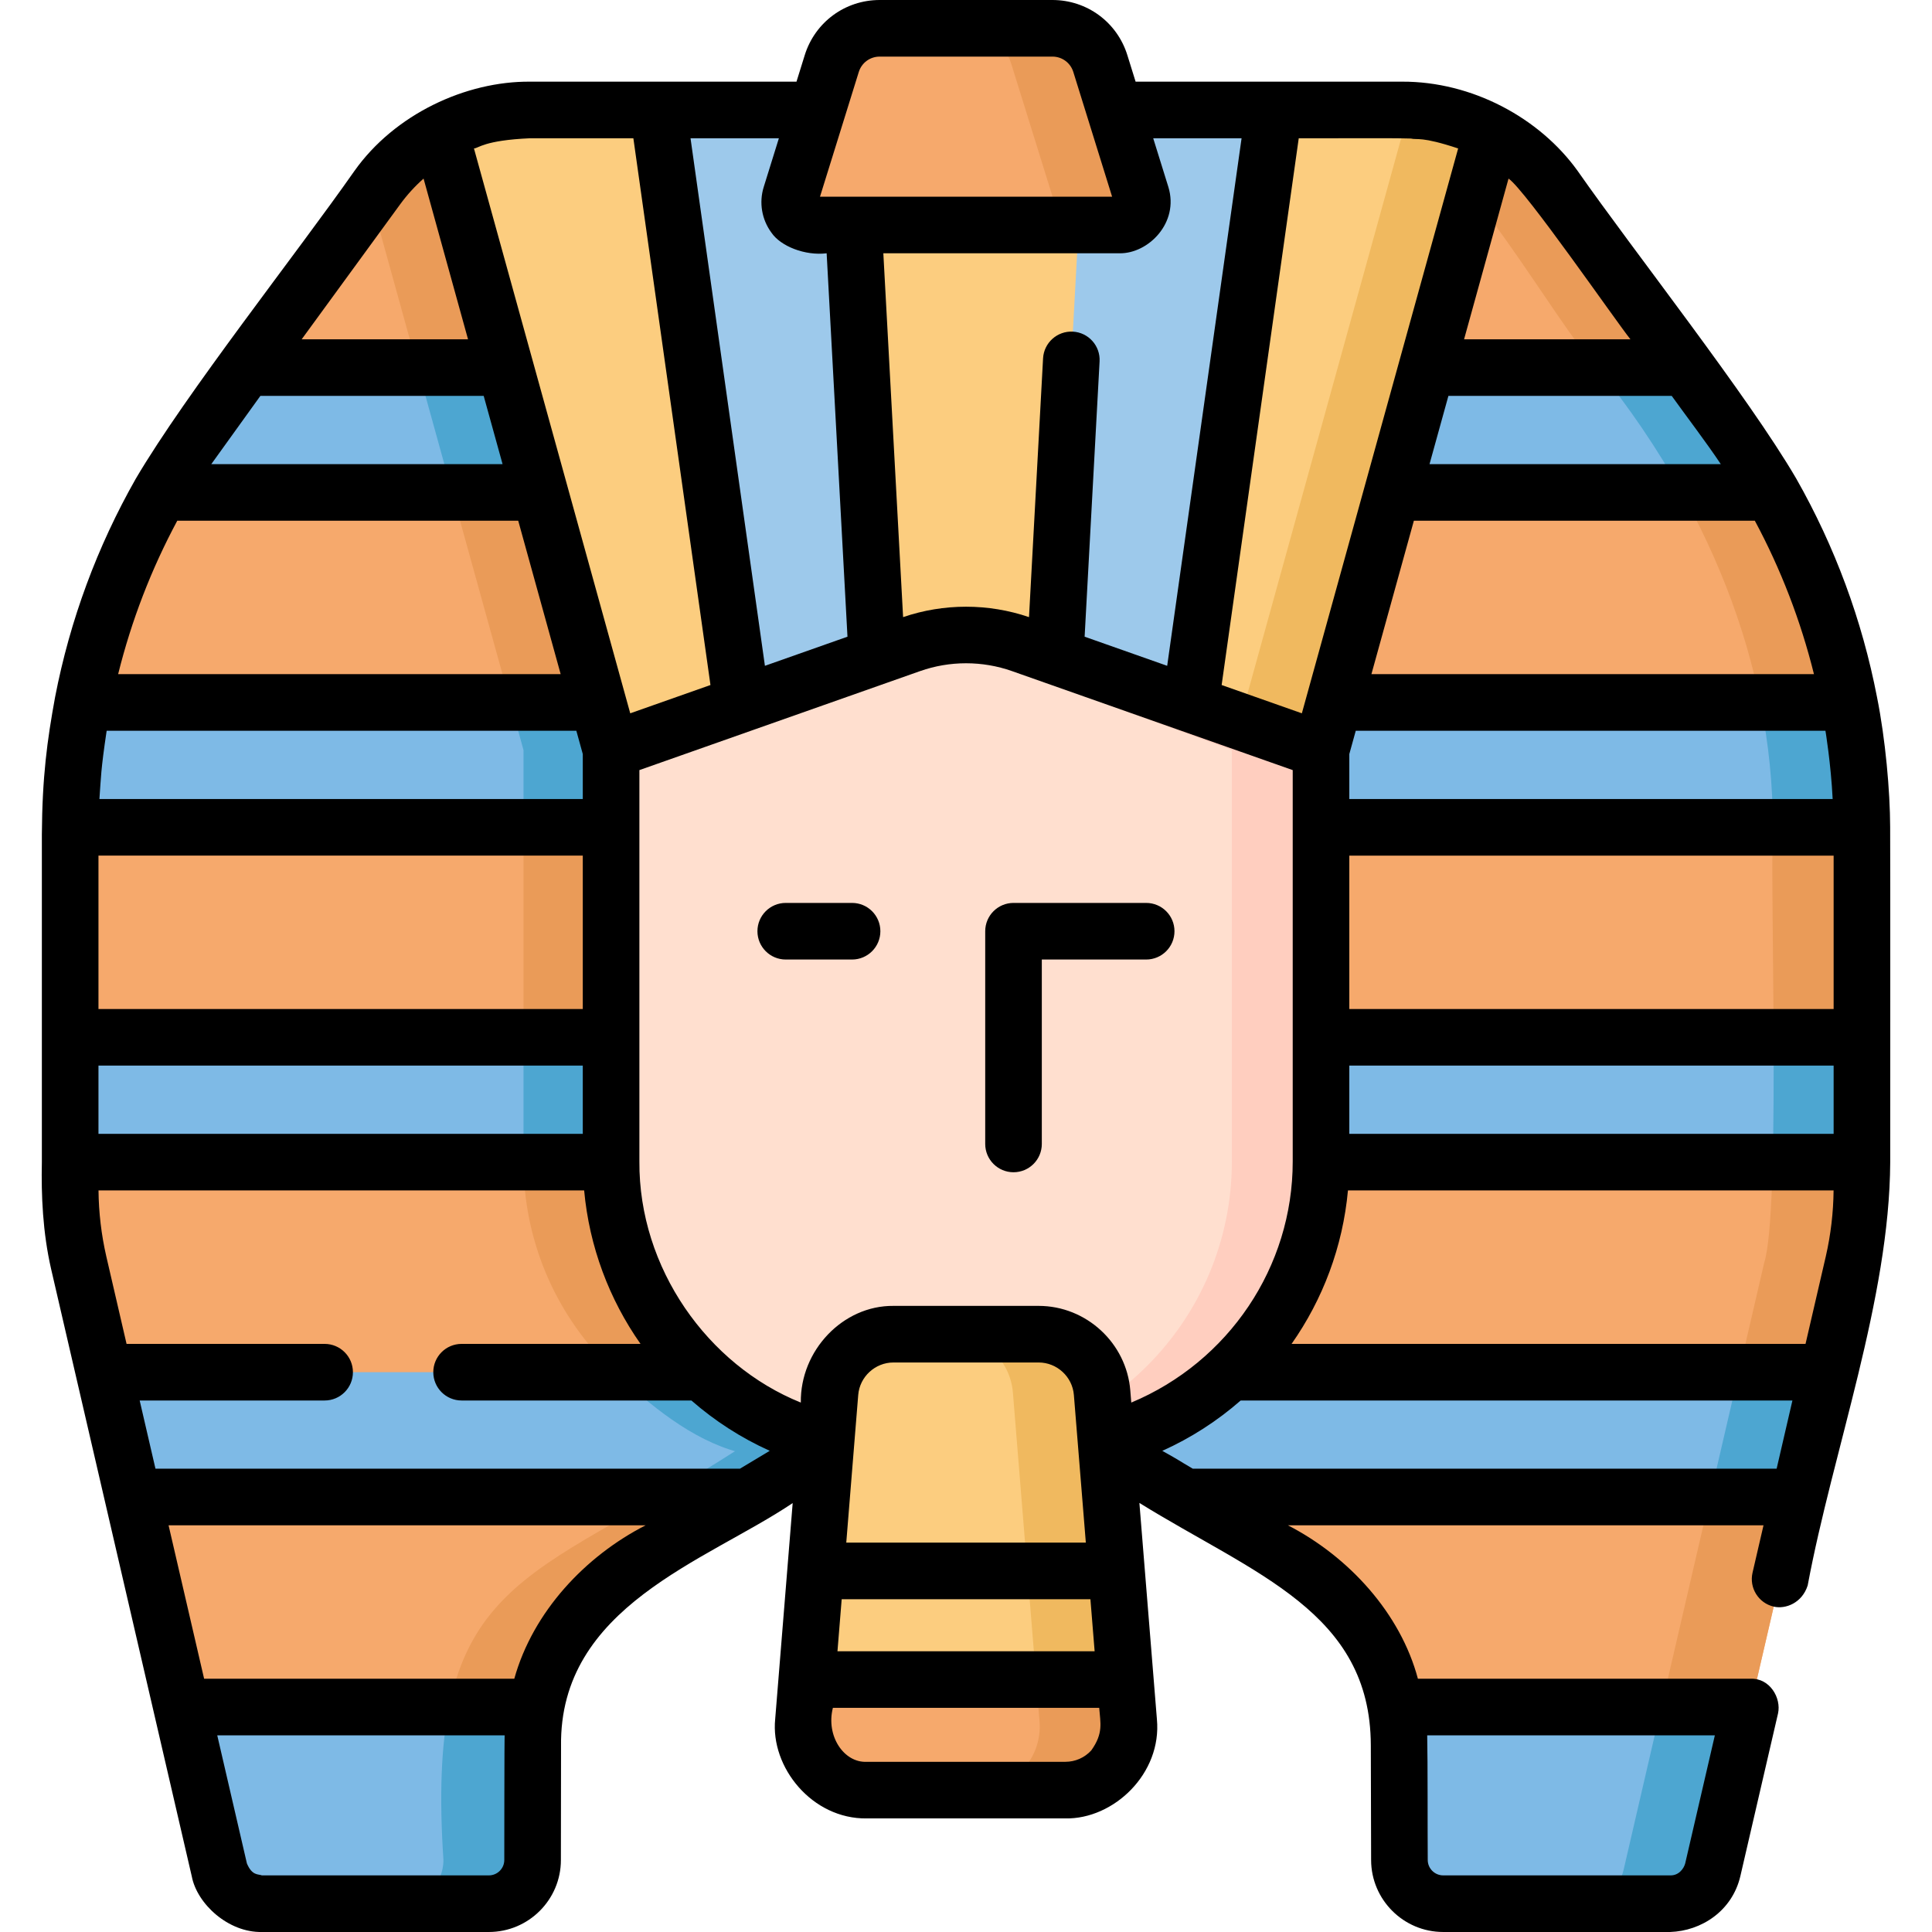 <svg id="Capa_1" enable-background="new 0 0 512.004 512.004" height="512" viewBox="0 0 512.004 512.004" width="512" xmlns="http://www.w3.org/2000/svg"><g><g><path d="m493.435 221.15v93.54c0 6.72-.77 13.43-2.27 19.97l-6.71 28.99-7.66 33.07-12.9 55.67-9.99 43.14c-1.22 5.26-5.9 8.97-11.29 8.97h-60.16c-6.39 0-11.57-5.17-11.59-11.56l-.08-30.45c-.01-3.43-.32-6.81-.94-10.1-2.91-15.87-12.54-29.92-26.67-38.33l-29.14-17.34-7.37-4.39c-8.75-5.2-18.73-7.94-28.91-7.94h-59.03l-20.54 12.33-3.85 2.31-25.73 15.44c-13.94 8.37-23.46 22.25-26.42 37.92-.66 3.42-1 6.92-1 10.47l-.04 30.06c0 6.4-5.19 11.58-11.59 11.58h-60.14c-5.39 0-10.07-3.71-11.29-8.97l-9.99-43.14-12.9-55.67-7.66-33.07-6.71-28.99c-1.5-6.54-2.27-13.25-2.27-19.97v-93.54c0-.63 0-1.27.02-1.9.1-11.17 1.23-22.24 3.35-33.09 3.78-19.52 10.72-38.32 20.58-55.66 3.42-6.06 7.21-11.93 11.34-17.59l11.3-15.49 32.99-45.21 1.8-2.47c4.47-6.13 10.19-11.07 16.69-14.58 7.22-3.9 15.39-6.02 23.83-6.02h231.04c8.44 0 16.61 2.12 23.83 6.02 6.5 3.51 12.22 8.45 16.69 14.58l34.79 47.68 11.3 15.49c4.13 5.66 7.92 11.53 11.34 17.59 9.86 17.34 16.8 36.14 20.58 55.66 2.12 10.85 3.25 21.92 3.35 33.09.02.63.02 1.27.02 1.9z" fill="#f6a96c"/><g fill="#ea9b58"><path d="m195.096 384.394c-55.401 35.571-82.539 32.897-77.583 108.527-.001 6.399-5.193 11.58-11.592 11.58h23.63c6.399 0 11.59-5.181 11.59-11.58l.042-30.058c0-3.548.343-7.054.999-10.477 2.965-15.669 12.485-29.548 26.427-37.913l29.579-17.75 20.538-12.329c-12.555 0-23.63 0-23.63 0z"/><path d="m493.419 219.247c-.104-11.164-1.238-22.234-3.35-33.085-3.787-19.518-10.727-38.319-20.58-55.663-3.423-6.055-7.21-11.934-11.341-17.594l-11.299-15.482-34.792-47.683c-4.474-6.128-10.196-11.07-16.688-14.576-7.22-3.902-15.398-6.024-23.836-6.024h-46.471c26.117.879 44.575 2.669 46.678 6.021 15.965 5.47 40.535 50.629 51.482 62.26 28.367 34.943 47.254 78.202 46.587 123.729-.685 15.689 2.045 100.132-2.277 113.51-11.447 49.542-25.779 111.212-37.259 160.871-1.217 5.254-5.899 8.968-11.289 8.968h23.63c5.389 0 10.071-3.714 11.289-8.968l9.988-43.146 12.901-55.663 7.658-33.075 6.711-28.986c1.509-6.544 2.278-13.255 2.278-19.976v-93.534c0-.635 0-1.269-.02-1.904z"/></g><path d="m256.015 29.14v355.25h-37.29l-20.54 12.33-3.85 2.31 1.39-17.18c-32.8-8.67-56.99-38.54-56.99-74.06v-109.01l-40.56-146.57 1.8-2.47c4.47-6.13 10.19-11.07 16.69-14.58 7.22-3.9 15.39-6.02 23.83-6.02z" fill="#ea9b58"/><g><path d="m469.489 130.499h-426.948c3.423-6.055 7.21-11.934 11.341-17.593l11.298-15.482h381.669l11.299 15.482c4.131 5.659 7.918 11.538 11.341 17.593z" fill="#7ebae6"/><path d="m256.015 97.42v33.08h-136.18l-9.15-33.08z" fill="#7ebae6"/><path d="m469.485 130.5h-23.82c-6.47-11.65-14.04-22.73-22.44-33.08h23.62l11.3 15.49c4.13 5.66 7.92 11.53 11.34 17.59z" fill="#4da6d1"/><path d="m493.419 219.247h-474.808c.104-11.164 1.238-22.234 3.35-33.086h468.107c2.113 10.852 3.247 21.922 3.351 33.086z" fill="#7ebae6"/><path d="m256.015 186.16v33.09h-117.28v-20.47l-3.49-12.62z" fill="#7ebae6"/><path d="m493.415 219.25h-23.59c.03-11.2-1.12-22.26-3.29-33.09h23.53c2.12 10.85 3.25 21.92 3.35 33.09z" fill="#4da6d1"/><path d="m18.59 274.899h474.849v33.086h-474.849z" fill="#7ebae6"/><path d="m138.735 274.9h117.28v33.08h-117.28z" fill="#7ebae6"/><path d="m493.435 274.9v33.08h-23.65c.25-10 .28-21.61.24-33.08z" fill="#4da6d1"/><path d="m484.455 363.65-7.66 33.07h-162.76l-7.37-4.39c-8.75-5.2-18.73-7.94-28.91-7.94h-59.03l-20.54 12.33h-162.95l-7.66-33.07z" fill="#7ebae6"/><g fill="#4da6d1"><path d="m218.725 384.39-20.54 12.33h-23.49c6.3-3.62 13.11-7.64 20.4-12.33z"/><path d="m484.455 363.65-7.66 33.07h-23.63c2.6-11.21 5.17-22.3 7.67-33.07z"/><path d="m256.015 97.42v33.08h-136.18l-9.15-33.08z"/><path d="m256.015 186.16v33.09h-117.28v-20.47l-3.49-12.62z"/><path d="m138.735 274.9h117.28v33.08h-117.28z"/><path d="m256.015 363.65v20.74h-37.29l-8.13 4.88-14.87-4.42c-12.46-3.29-23.67-12.64-32.79-21.2z"/></g><path d="m142.185 452.39c-.66 3.42-1 6.92-1 10.47l-.04 30.06c0 6.4-5.19 11.58-11.59 11.58h-60.14c-5.39 0-10.07-3.71-11.29-8.97l-9.99-43.14z" fill="#7ebae6"/><path d="m142.185 452.39c-.66 3.42-1 6.92-1 10.47l-.04 30.06c0 6.4-5.19 11.58-11.59 11.58h-23.63c6.4 0 11.59-5.18 11.59-11.58-1.12-17.04-.61-30.1 1.49-40.53z" fill="#4da6d1"/><path d="m463.891 452.385-9.988 43.146c-1.217 5.254-5.899 8.968-11.289 8.968h-60.157c-6.388 0-11.57-5.171-11.59-11.559l-.083-30.453c-.01-3.423-.323-6.804-.937-10.103h94.044z" fill="#7ebae6"/><path d="m463.895 452.39-9.99 43.14c-1.22 5.26-5.9 8.97-11.29 8.97h-23.63c5.39 0 10.07-3.71 11.29-8.97 3.15-13.64 6.52-28.19 9.98-43.14z" fill="#4da6d1"/></g><path d="m395.369 35.165-45.279 163.617h-188.15l-45.28-163.617c7.221-3.902 15.398-6.024 23.836-6.024h231.037c8.438 0 16.616 2.122 23.836 6.024z" fill="#fccd7f"/><path d="m371.533 29.141h-23.63c8.438 0 16.616 2.123 23.836 6.024l-45.279 163.617h23.63l45.279-163.617c-7.221-3.902-15.398-6.024-23.836-6.024z" fill="#f0b95f"/><path d="m337.667 29.141-23.919 169.641h-115.466l-23.92-169.641z" fill="#9dc9eb"/><path d="m278.292 198.782h-44.555l-9.445-173.638c-.521-9.585 7.112-17.644 16.711-17.644h30.023c9.6 0 17.232 8.059 16.711 17.644z" fill="#fccd7f"/><path d="m273.487 384.39h-34.945c-42.306 0-76.601-34.295-76.601-76.601v-109.009l79.39-27.999c9.502-3.351 19.865-3.351 29.368 0l79.39 27.999v109.009c-.001 42.305-34.296 76.601-76.602 76.601z" fill="#ffdfcf"/><path d="m270.699 170.781c-9.503-3.351-19.865-3.351-29.368 0l-2.785.982c6.737-.833 13.619-.109 20.102 2.177l67.811 24.84v109.009c0 42.306-34.296 76.601-76.601 76.601h23.63c42.306 0 76.601-34.296 76.601-76.601v-109.009z" fill="#ffcebf"/><path d="m282.317 474.401h-52.604c-9.842 0-17.594-8.396-16.803-18.218l.895-11.081 2.331-28.789 2.424-29.839 1.405-17.396c.708-8.76 8.022-15.502 16.803-15.502h38.496c8.781 0 16.095 6.742 16.803 15.502l1.405 17.396 2.424 29.839 2.331 28.789.895 11.081c.788 9.821-6.963 18.218-16.805 18.218z" fill="#fccd7f"/><path d="m299.12 456.183-.895-11.081-2.331-28.789-2.424-29.839-1.405-17.396c-.708-8.76-8.022-15.502-16.803-15.502h-23.63c8.781 0 16.095 6.742 16.803 15.502l3.829 47.235 2.331 28.789.895 11.081c.791 9.822-6.96 18.218-16.803 18.218h23.63c9.842 0 17.593-8.397 16.803-18.218z" fill="#f0b95f"/><path d="m296.721 59.627h-81.412c-4.064 0-6.963-3.939-5.757-7.819l10.873-34.959c1.729-5.56 6.875-9.348 12.698-9.348h45.783c5.823 0 10.968 3.788 12.698 9.348l10.873 34.959c1.207 3.88-1.693 7.819-5.756 7.819z" fill="#f6a96c"/><path d="m302.477 51.808-10.873-34.959c-1.729-5.56-6.875-9.348-12.698-9.348h-23.63c5.823 0 10.968 3.788 12.698 9.348l10.873 34.959c1.207 3.88-1.693 7.819-5.757 7.819h23.63c4.064 0 6.964-3.939 5.757-7.819z" fill="#ea9b58"/><path d="m282.315 474.4h-52.6c-9.84 0-17.6-8.4-16.8-18.22l.89-11.08h84.42l.89 11.08c.8 9.82-6.96 18.22-16.8 18.22z" fill="#f6a96c"/><path d="m282.315 474.4h-23.63c9.84 0 17.6-8.4 16.8-18.22l-.89-11.08h23.63l.89 11.08c.8 9.82-6.96 18.22-16.8 18.22z" fill="#ea9b58"/></g><g><path d="m500.915 219.186c-.029-9.563-1.247-23.315-3.487-34.452-3.949-20.394-11.157-39.888-21.412-57.92-12.761-21.861-43.161-60.397-57.9-81.492-10.09-14.086-28.004-23.759-46.581-23.682h-70.586l-2.183-7.019c-2.719-8.745-10.701-14.621-19.86-14.621h-45.783c-9.158 0-17.139 5.875-19.859 14.621l-2.183 7.02h-70.586c-17.069-.141-35.921 8.629-46.579 23.679-15.388 21.981-44.535 58.806-57.905 81.499-10.26 18.048-17.463 37.534-21.407 57.904-2.117 11.544-3.407 21.154-3.509 36.428v86.83c-.184 8.784.223 18.608 2.463 28.372l37.26 160.873c1.377 7.331 9.706 14.967 18.596 14.775h60.137.003c10.526 0 19.09-8.559 19.09-19.07l.04-30.07c-.572-37.144 38.444-49.107 61.386-64.527l-4.636 57.248c-1.287 12.774 9.798 26.53 24.278 26.32h52.604c12.837.255 25.651-11.902 24.278-26.321l-4.639-57.287c30.591 18.953 61.239 28.904 61.329 64.218l.08 30.454c.034 10.494 8.598 19.034 19.091 19.034h.002 60.157c8.254-.272 16.423-5.539 18.597-14.778l9.99-43.14c.906-4.054-2.14-9.417-7.31-9.197h-88.129c-4.608-17.298-18.22-32.3-34.457-40.665h126.05l-2.908 12.554c-.935 4.035 1.578 8.064 5.613 9 3.123.732 7.513-.944 9-5.613 6.665-35.707 21.692-75.847 21.873-112.181.002 0 .042-83.527-.018-88.794zm-46.458 240.699-7.86 33.953c-.382 1.403-1.717 3.233-3.982 3.162h-60.157c-2.248 0-4.083-1.832-4.09-4.08-.065-8.216.016-25.639-.143-33.035zm29.401-126.916-5.369 23.181h-136.206c8.293-11.803 13.577-25.76 14.941-40.67h128.699c-.057 5.861-.748 11.745-2.065 17.489zm-446.843 38.181h49.015c4.142 0 7.5-3.358 7.5-7.5s-3.358-7.5-7.5-7.5h-52.489l-5.366-23.167c-1.321-5.759-2.011-11.644-2.069-17.503h128.7c1.364 14.91 6.648 28.867 14.941 40.67h-47.42c-4.142 0-7.5 3.358-7.5 7.5s3.358 7.5 7.5 7.5h60.907c6.155 5.384 13.128 9.902 20.758 13.336l-7.889 4.735h-154.903zm9.961-233.15h90.36l11.25 40.66h-117.279c3.511-14.152 8.757-27.777 15.669-40.66zm22.023-33.08h59.185l5.002 18.08h-77.19c.23-.342 11.783-16.403 13.003-18.08zm-42.904 195.56v-18.08h128.35v18.08zm.266-88.919c.405-5.491.327-7.358 1.905-17.901h124.471l1.709 6.176v11.914h-128.094c.004-.063.005-.126.009-.189zm128.084 15.189v40.65h-128.35v-40.65zm133.314 182.063h-63.488l3.169-39.131c.39-4.826 4.487-8.606 9.327-8.606h38.496c4.84 0 8.938 3.78 9.327 8.606zm-64.703 15h65.918l1.117 13.789h-68.151zm76.485-55.338c-1.015-12.56-11.68-22.398-24.278-22.398h-38.496c-13.386-.12-24.73 11.805-24.539 25.624-24.715-9.952-42.965-35.659-42.782-63.91v-103.704l74.384-26.234c7.857-2.771 16.514-2.771 24.369-.001l74.388 26.235v103.703c.025 27.958-17.002 53.13-42.783 63.909zm-95.127-306.856c2.428 3.647 8.949 6.203 14.657 5.508l5.52 101.606-21.879 7.717-19.715-139.81h23.418l-4.025 12.94c-1.271 4.089-.515 8.59 2.024 12.039zm92.307 5.507c7.606.089 15.801-8.079 12.918-17.546l-4.025-12.94h23.419l-19.715 139.809-21.879-7.716 3.964-72.949c.225-4.136-2.946-7.671-7.082-7.896-4.127-.226-7.671 2.945-7.896 7.082l-3.726 68.576c-10.779-3.678-22.583-3.678-33.367 0l-5.238-96.419h62.627zm87.124 37.794h59.185c3.749 5.228 9.205 12.38 13.002 18.08h-77.19zm-9.152 33.08h90.361c6.907 12.871 12.155 26.497 15.669 40.66h-117.28zm-17.108 61.834 1.708-6.174h124.472c.003-.011 1.46 8.825 1.912 18.09h-128.092zm128.35 100.646h-128.35v-18.08h128.35zm-128.35-33.08v-40.65h128.35v40.65zm74.501-177.48h-44.091l11.784-42.592c4.478 3.035 28.451 37.792 32.307 42.592zm-58.188-53.206c1.726.418 2.682-.635 12.528 2.626l-41.417 149.697-21.26-7.498 20.433-144.899c7.285.059 23.416-.12 29.716.074zm-140.775-21.714h45.783c2.553 0 4.777 1.638 5.536 4.076l10.28 33.051h-77.415l10.279-33.051c.759-2.438 2.984-4.076 5.537-4.076zm-65.275 21.64 20.433 144.899-21.26 7.498-41.418-149.697c1.183-.012 2.566-2.156 14.892-2.7zm-61.813 17.519c1.839-2.522 3.919-4.801 6.215-6.831l11.784 42.592h-44.091zm-36.62 442.841c-1.002-.385-2.594.13-3.982-3.16l-7.86-33.955h76.182c-.121-.744-.094 32.73-.113 33.035 0 2.25-1.835 4.08-4.09 4.08zm66.88-52.115h-82.202l-9.419-40.665h126.434c-15.971 8.153-29.86 22.888-34.813 40.665zm152.897 19.005c-1.791 1.941-4.233 3.011-6.876 3.011h-52.604c-6.038.313-10.893-6.83-8.988-14.298h70.58c.295 3.987 1.175 6.681-2.112 11.287zm26.912-74.67c-4.27-2.492-2.942-1.861-8.082-4.728 7.636-3.435 14.614-7.955 20.774-13.343h146.219l-4.185 18.07h-154.726z"/><path d="m303.751 239.286h-35.157c-4.143 0-7.5 3.358-7.5 7.5v56.375c0 4.142 3.357 7.5 7.5 7.5s7.5-3.358 7.5-7.5v-48.875h27.657c4.143 0 7.5-3.358 7.5-7.5s-3.357-7.5-7.5-7.5z"/><path d="m225.809 239.286h-17.579c-4.142 0-7.5 3.358-7.5 7.5s3.358 7.5 7.5 7.5h17.579c4.142 0 7.5-3.358 7.5-7.5s-3.358-7.5-7.5-7.5z"/></g></g></svg>
